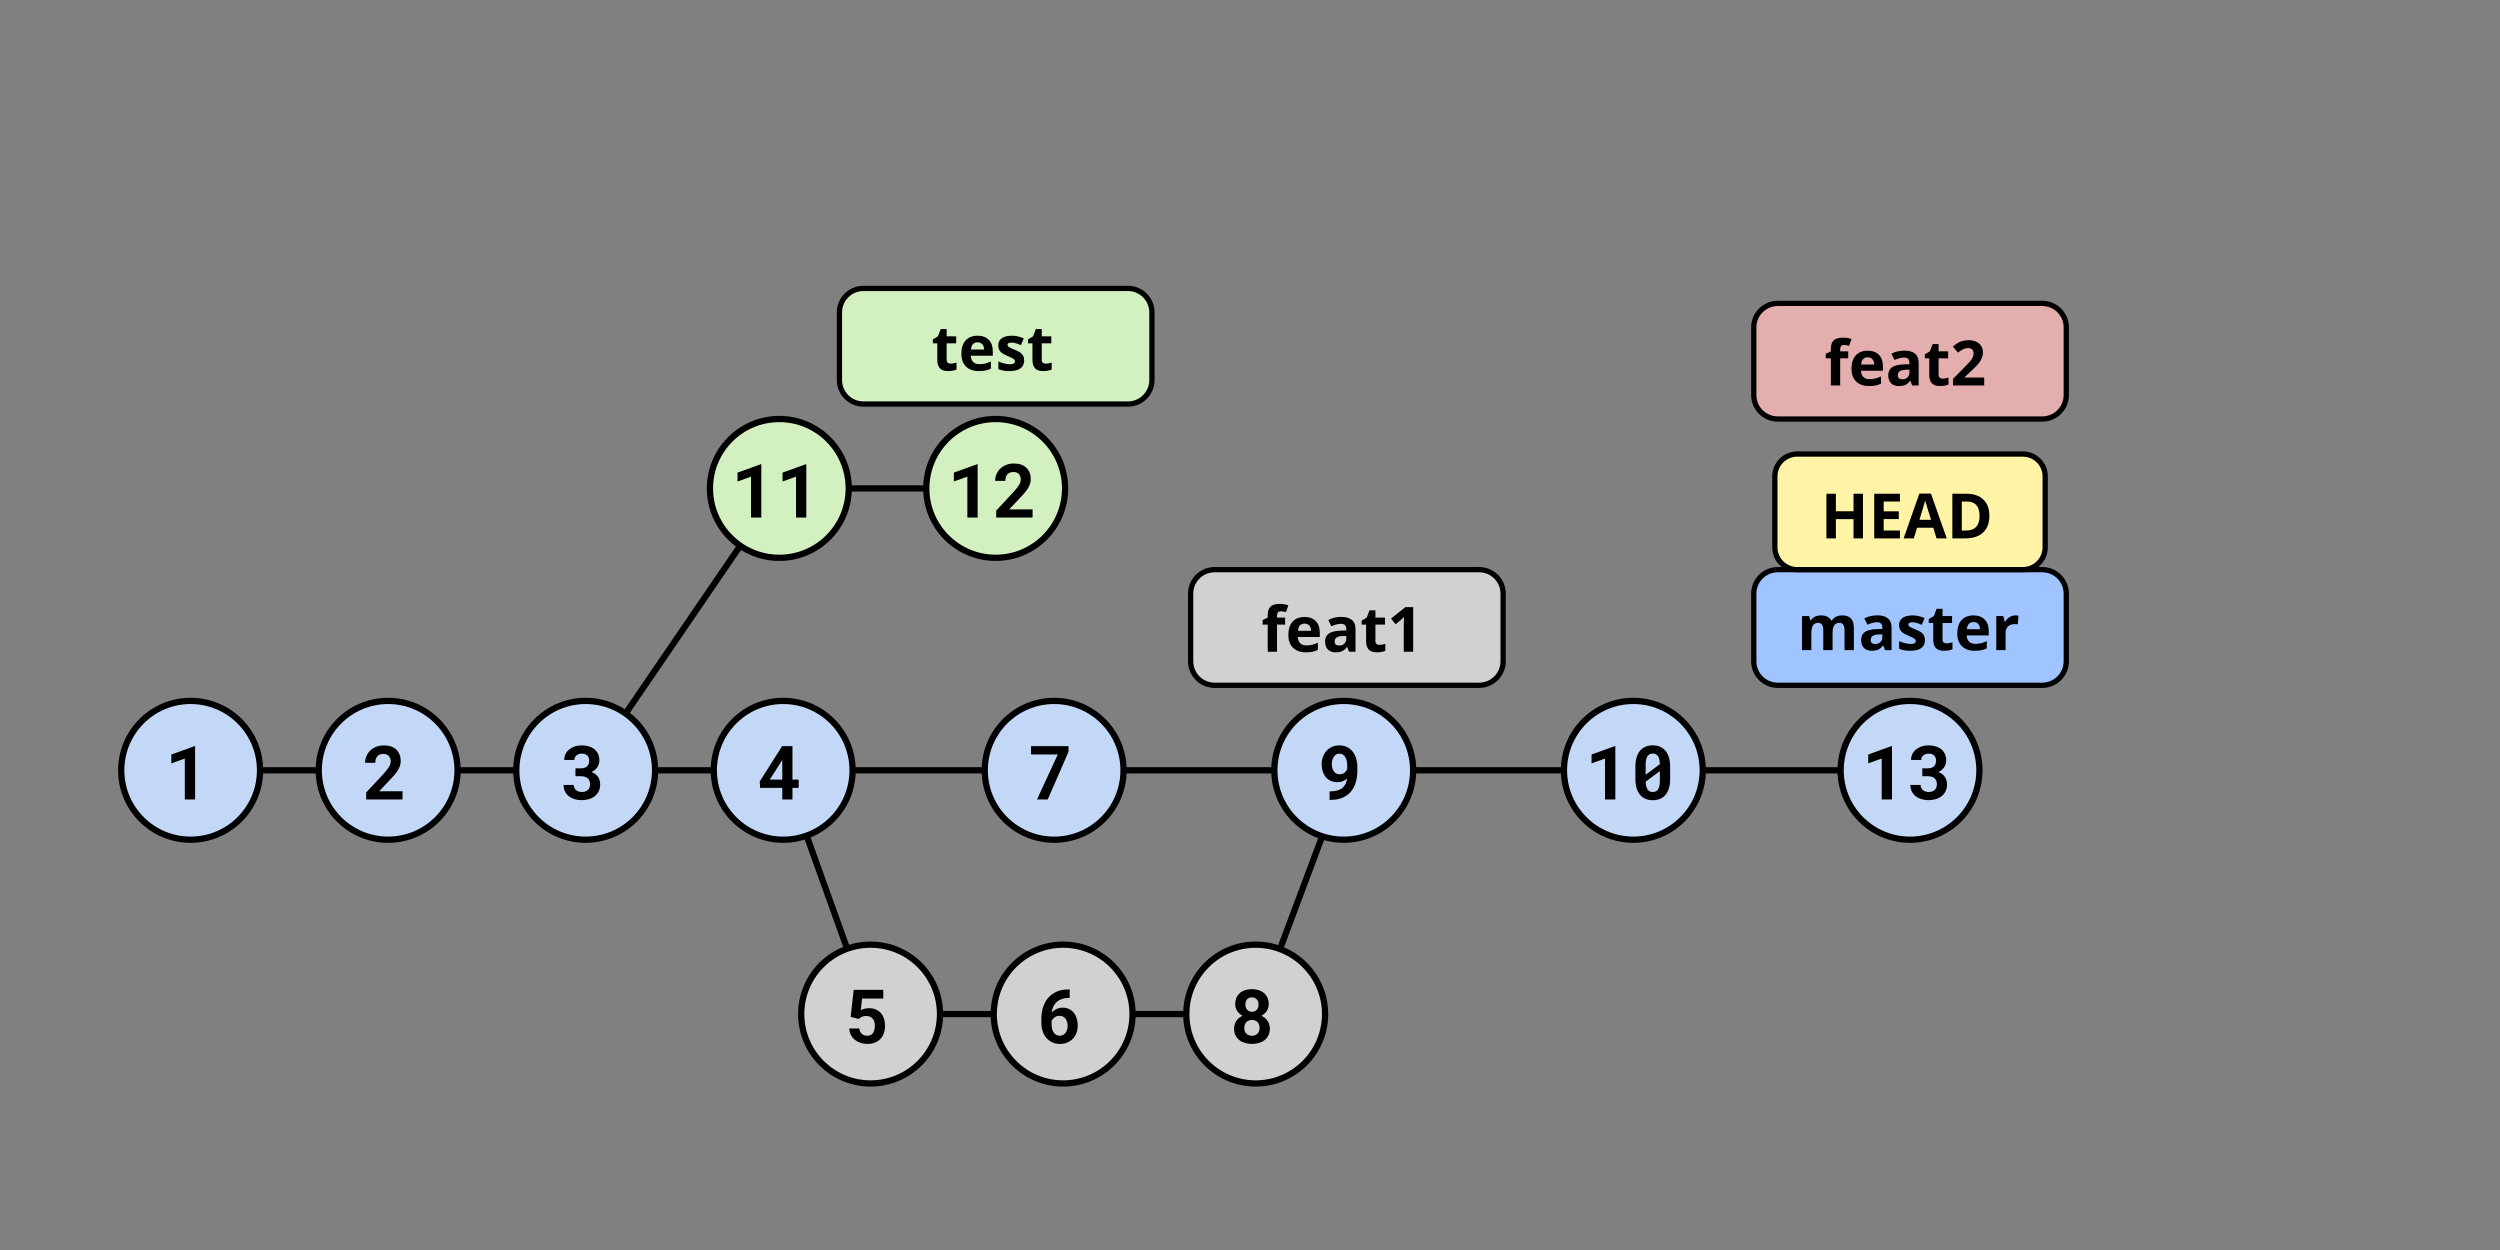 <?xml version="1.0" standalone="no"?><!-- Generator: Gravit.io --><svg xmlns="http://www.w3.org/2000/svg" xmlns:xlink="http://www.w3.org/1999/xlink" style="isolation:isolate" viewBox="0 0 800 400" width="800" height="400"><rect x="0" y="0" width="800" height="400" fill="#808080" stroke="none"/><defs><clipPath id="_clipPath_9mdGItyc00bBCwdmrFzAfYJaU7W5lAVA"><rect width="800" height="400"/></clipPath></defs><g clip-path="url(#_clipPath_9mdGItyc00bBCwdmrFzAfYJaU7W5lAVA)"><line x1="61" y1="246.5" x2="612" y2="246.5" vector-effect="non-scaling-stroke" stroke-width="2" stroke="rgb(0,0,0)" stroke-linejoin="miter" stroke-linecap="square" stroke-miterlimit="3"/><line x1="278.594" y1="324.5" x2="401.651" y2="324.5" vector-effect="non-scaling-stroke" stroke-width="2" stroke="rgb(0,0,0)" stroke-linejoin="miter" stroke-linecap="square" stroke-miterlimit="3"/><line x1="249.471" y1="156.293" x2="318.817" y2="156.293" vector-effect="non-scaling-stroke" stroke-width="2" stroke="rgb(0,0,0)" stroke-linejoin="miter" stroke-linecap="square" stroke-miterlimit="3"/><line x1="278.594" y1="324.5" x2="250.622" y2="246.5" vector-effect="non-scaling-stroke" stroke-width="2" stroke="rgb(0,0,0)" stroke-linejoin="miter" stroke-linecap="square" stroke-miterlimit="3"/><line x1="401.821" y1="324.5" x2="431" y2="246.5" vector-effect="non-scaling-stroke" stroke-width="2" stroke="rgb(0,0,0)" stroke-linejoin="miter" stroke-linecap="square" stroke-miterlimit="3"/><line x1="187.793" y1="246.5" x2="249.386" y2="156.293" vector-effect="non-scaling-stroke" stroke-width="2" stroke="rgb(0,0,0)" stroke-linejoin="miter" stroke-linecap="square" stroke-miterlimit="3"/><g id="Bmaster"><path d="M 568.883 182.293 L 653.531 182.293 C 657.768 182.293 661.207 185.732 661.207 189.969 L 661.207 211.617 C 661.207 215.853 657.768 219.293 653.531 219.293 L 568.883 219.293 C 564.647 219.293 561.207 215.853 561.207 211.617 L 561.207 189.969 C 561.207 185.732 564.647 182.293 568.883 182.293 Z" style="stroke:none;fill:#9FC4FF;stroke-miterlimit:10;"/><path d="M 568.883 182.293 L 653.531 182.293 C 657.768 182.293 661.207 185.732 661.207 189.969 L 661.207 211.617 C 661.207 215.853 657.768 219.293 653.531 219.293 L 568.883 219.293 C 564.647 219.293 561.207 215.853 561.207 211.617 L 561.207 189.969 C 561.207 185.732 564.647 182.293 568.883 182.293 Z" style="fill:none;stroke:#000000;stroke-width:1.686;stroke-linecap:square;stroke-miterlimit:3;"/><path d=" M 586.425 202.573 L 586.425 208.051 L 583.447 208.051 L 583.447 201.675 L 583.447 201.675 Q 583.447 200.493 583.051 199.902 L 583.051 199.902 L 583.051 199.902 Q 582.656 199.311 581.806 199.311 L 581.806 199.311 L 581.806 199.311 Q 580.663 199.311 580.146 200.151 L 580.146 200.151 L 580.146 200.151 Q 579.628 200.991 579.628 202.915 L 579.628 202.915 L 579.628 208.051 L 576.65 208.051 L 576.65 197.133 L 578.925 197.133 L 579.325 198.53 L 579.492 198.53 L 579.492 198.53 Q 579.931 197.778 580.761 197.353 L 580.761 197.353 L 580.761 197.353 Q 581.591 196.928 582.665 196.928 L 582.665 196.928 L 582.665 196.928 Q 585.117 196.928 585.986 198.53 L 585.986 198.53 L 586.249 198.53 L 586.249 198.53 Q 586.689 197.768 587.543 197.348 L 587.543 197.348 L 587.543 197.348 Q 588.398 196.928 589.472 196.928 L 589.472 196.928 L 589.472 196.928 Q 591.327 196.928 592.28 197.881 L 592.28 197.881 L 592.28 197.881 Q 593.232 198.833 593.232 200.932 L 593.232 200.932 L 593.232 208.051 L 590.243 208.051 L 590.243 201.675 L 590.243 201.675 Q 590.243 200.493 589.848 199.902 L 589.848 199.902 L 589.848 199.902 Q 589.452 199.311 588.603 199.311 L 588.603 199.311 L 588.603 199.311 Q 587.509 199.311 586.967 200.092 L 586.967 200.092 L 586.967 200.092 Q 586.425 200.874 586.425 202.573 L 586.425 202.573 Z  M 605.302 208.051 L 603.222 208.051 L 602.646 206.567 L 602.568 206.567 L 602.568 206.567 Q 601.816 207.514 601.02 207.881 L 601.02 207.881 L 601.02 207.881 Q 600.224 208.247 598.945 208.247 L 598.945 208.247 L 598.945 208.247 Q 597.372 208.247 596.469 207.348 L 596.469 207.348 L 596.469 207.348 Q 595.566 206.45 595.566 204.79 L 595.566 204.79 L 595.566 204.79 Q 595.566 203.051 596.782 202.226 L 596.782 202.226 L 596.782 202.226 Q 597.997 201.401 600.449 201.313 L 600.449 201.313 L 602.343 201.255 L 602.343 200.776 L 602.343 200.776 Q 602.343 199.116 600.644 199.116 L 600.644 199.116 L 600.644 199.116 Q 599.335 199.116 597.568 199.907 L 597.568 199.907 L 596.581 197.895 L 596.581 197.895 Q 598.466 196.909 600.761 196.909 L 600.761 196.909 L 600.761 196.909 Q 602.958 196.909 604.13 197.866 L 604.13 197.866 L 604.13 197.866 Q 605.302 198.823 605.302 200.776 L 605.302 200.776 L 605.302 208.051 Z  M 602.343 203.891 L 602.343 202.993 L 601.191 203.032 L 601.191 203.032 Q 599.892 203.071 599.257 203.501 L 599.257 203.501 L 599.257 203.501 Q 598.622 203.93 598.622 204.809 L 598.622 204.809 L 598.622 204.809 Q 598.622 206.069 600.068 206.069 L 600.068 206.069 L 600.068 206.069 Q 601.103 206.069 601.723 205.473 L 601.723 205.473 L 601.723 205.473 Q 602.343 204.878 602.343 203.891 L 602.343 203.891 Z  M 615.986 204.809 L 615.986 204.809 L 615.986 204.809 Q 615.986 206.489 614.819 207.368 L 614.819 207.368 L 614.819 207.368 Q 613.652 208.247 611.327 208.247 L 611.327 208.247 L 611.327 208.247 Q 610.136 208.247 609.296 208.086 L 609.296 208.086 L 609.296 208.086 Q 608.456 207.925 607.724 207.612 L 607.724 207.612 L 607.724 205.151 L 607.724 205.151 Q 608.554 205.542 609.594 205.805 L 609.594 205.805 L 609.594 205.805 Q 610.634 206.069 611.425 206.069 L 611.425 206.069 L 611.425 206.069 Q 613.046 206.069 613.046 205.132 L 613.046 205.132 L 613.046 205.132 Q 613.046 204.78 612.831 204.56 L 612.831 204.56 L 612.831 204.56 Q 612.617 204.341 612.089 204.062 L 612.089 204.062 L 612.089 204.062 Q 611.562 203.784 610.683 203.413 L 610.683 203.413 L 610.683 203.413 Q 609.423 202.885 608.832 202.436 L 608.832 202.436 L 608.832 202.436 Q 608.242 201.987 607.973 201.406 L 607.973 201.406 L 607.973 201.406 Q 607.704 200.825 607.704 199.975 L 607.704 199.975 L 607.704 199.975 Q 607.704 198.52 608.832 197.724 L 608.832 197.724 L 608.832 197.724 Q 609.96 196.928 612.031 196.928 L 612.031 196.928 L 612.031 196.928 Q 614.003 196.928 615.868 197.788 L 615.868 197.788 L 614.97 199.936 L 614.97 199.936 Q 614.15 199.585 613.437 199.36 L 613.437 199.36 L 613.437 199.36 Q 612.724 199.135 611.982 199.135 L 611.982 199.135 L 611.982 199.135 Q 610.663 199.135 610.663 199.848 L 610.663 199.848 L 610.663 199.848 Q 610.663 200.249 611.088 200.542 L 611.088 200.542 L 611.088 200.542 Q 611.513 200.835 612.949 201.411 L 612.949 201.411 L 612.949 201.411 Q 614.228 201.928 614.824 202.378 L 614.824 202.378 L 614.824 202.378 Q 615.419 202.827 615.702 203.413 L 615.702 203.413 L 615.702 203.413 Q 615.986 203.999 615.986 204.809 Z  M 622.909 205.874 L 622.909 205.874 L 622.909 205.874 Q 623.691 205.874 624.784 205.532 L 624.784 205.532 L 624.784 207.749 L 624.784 207.749 Q 623.671 208.247 622.05 208.247 L 622.05 208.247 L 622.05 208.247 Q 620.263 208.247 619.448 207.343 L 619.448 207.343 L 619.448 207.343 Q 618.632 206.44 618.632 204.633 L 618.632 204.633 L 618.632 199.37 L 617.206 199.37 L 617.206 198.11 L 618.847 197.114 L 619.706 194.809 L 621.611 194.809 L 621.611 197.133 L 624.667 197.133 L 624.667 199.37 L 621.611 199.37 L 621.611 204.633 L 621.611 204.633 Q 621.611 205.268 621.967 205.571 L 621.967 205.571 L 621.967 205.571 Q 622.324 205.874 622.909 205.874 Z  M 631.513 199.048 L 631.513 199.048 L 631.513 199.048 Q 630.566 199.048 630.029 199.648 L 630.029 199.648 L 630.029 199.648 Q 629.492 200.249 629.413 201.352 L 629.413 201.352 L 633.593 201.352 L 633.593 201.352 Q 633.574 200.249 633.017 199.648 L 633.017 199.648 L 633.017 199.648 Q 632.46 199.048 631.513 199.048 Z  M 631.933 208.247 L 631.933 208.247 L 631.933 208.247 Q 629.296 208.247 627.812 206.792 L 627.812 206.792 L 627.812 206.792 Q 626.327 205.337 626.327 202.671 L 626.327 202.671 L 626.327 202.671 Q 626.327 199.926 627.7 198.427 L 627.7 198.427 L 627.7 198.427 Q 629.072 196.928 631.493 196.928 L 631.493 196.928 L 631.493 196.928 Q 633.808 196.928 635.097 198.247 L 635.097 198.247 L 635.097 198.247 Q 636.386 199.565 636.386 201.889 L 636.386 201.889 L 636.386 203.335 L 629.345 203.335 L 629.345 203.335 Q 629.394 204.604 630.097 205.317 L 630.097 205.317 L 630.097 205.317 Q 630.8 206.03 632.07 206.03 L 632.07 206.03 L 632.07 206.03 Q 633.056 206.03 633.935 205.825 L 633.935 205.825 L 633.935 205.825 Q 634.814 205.62 635.771 205.171 L 635.771 205.171 L 635.771 207.475 L 635.771 207.475 Q 634.99 207.866 634.101 208.056 L 634.101 208.056 L 634.101 208.056 Q 633.212 208.247 631.933 208.247 Z  M 644.902 196.928 L 644.902 196.928 L 644.902 196.928 Q 645.507 196.928 645.908 197.016 L 645.908 197.016 L 645.683 199.809 L 645.683 199.809 Q 645.322 199.712 644.804 199.712 L 644.804 199.712 L 644.804 199.712 Q 643.378 199.712 642.582 200.444 L 642.582 200.444 L 642.582 200.444 Q 641.786 201.176 641.786 202.495 L 641.786 202.495 L 641.786 208.051 L 638.808 208.051 L 638.808 197.133 L 641.064 197.133 L 641.503 198.969 L 641.65 198.969 L 641.65 198.969 Q 642.158 198.051 643.022 197.49 L 643.022 197.49 L 643.022 197.49 Q 643.886 196.928 644.902 196.928 Z " fill-rule="evenodd" fill="rgb(0,0,0)"/></g><g id="Btest"><path d="M 276.294 92.293 L 360.942 92.293 C 365.178 92.293 368.618 95.732 368.618 99.969 L 368.618 121.617 C 368.618 125.853 365.178 129.293 360.942 129.293 L 276.294 129.293 C 272.057 129.293 268.618 125.853 268.618 121.617 L 268.618 99.969 C 268.618 95.732 272.057 92.293 276.294 92.293 Z" style="stroke:none;fill:#D3F0C1;stroke-linecap:square;stroke-miterlimit:3;"/><path d="M 276.294 92.293 L 360.942 92.293 C 365.178 92.293 368.618 95.732 368.618 99.969 L 368.618 121.617 C 368.618 125.853 365.178 129.293 360.942 129.293 L 276.294 129.293 C 272.057 129.293 268.618 125.853 268.618 121.617 L 268.618 99.969 C 268.618 95.732 272.057 92.293 276.294 92.293 Z" style="fill:none;stroke:#000000;stroke-width:1.686;stroke-linecap:square;stroke-miterlimit:3;"/><path d=" M 304.219 116.374 L 304.219 116.374 L 304.219 116.374 Q 305.001 116.374 306.094 116.032 L 306.094 116.032 L 306.094 118.249 L 306.094 118.249 Q 304.981 118.747 303.36 118.747 L 303.36 118.747 L 303.36 118.747 Q 301.573 118.747 300.758 117.843 L 300.758 117.843 L 300.758 117.843 Q 299.942 116.94 299.942 115.133 L 299.942 115.133 L 299.942 109.87 L 298.516 109.87 L 298.516 108.61 L 300.157 107.614 L 301.016 105.309 L 302.921 105.309 L 302.921 107.633 L 305.977 107.633 L 305.977 109.87 L 302.921 109.87 L 302.921 115.133 L 302.921 115.133 Q 302.921 115.768 303.277 116.071 L 303.277 116.071 L 303.277 116.071 Q 303.634 116.374 304.219 116.374 Z  M 312.823 109.548 L 312.823 109.548 L 312.823 109.548 Q 311.876 109.548 311.339 110.148 L 311.339 110.148 L 311.339 110.148 Q 310.801 110.749 310.723 111.852 L 310.723 111.852 L 314.903 111.852 L 314.903 111.852 Q 314.884 110.749 314.327 110.148 L 314.327 110.148 L 314.327 110.148 Q 313.77 109.548 312.823 109.548 Z  M 313.243 118.747 L 313.243 118.747 L 313.243 118.747 Q 310.606 118.747 309.122 117.292 L 309.122 117.292 L 309.122 117.292 Q 307.637 115.837 307.637 113.171 L 307.637 113.171 L 307.637 113.171 Q 307.637 110.426 309.009 108.927 L 309.009 108.927 L 309.009 108.927 Q 310.382 107.428 312.803 107.428 L 312.803 107.428 L 312.803 107.428 Q 315.118 107.428 316.407 108.747 L 316.407 108.747 L 316.407 108.747 Q 317.696 110.065 317.696 112.389 L 317.696 112.389 L 317.696 113.835 L 310.655 113.835 L 310.655 113.835 Q 310.704 115.104 311.407 115.817 L 311.407 115.817 L 311.407 115.817 Q 312.11 116.53 313.38 116.53 L 313.38 116.53 L 313.38 116.53 Q 314.366 116.53 315.245 116.325 L 315.245 116.325 L 315.245 116.325 Q 316.124 116.12 317.081 115.671 L 317.081 115.671 L 317.081 117.975 L 317.081 117.975 Q 316.3 118.366 315.411 118.556 L 315.411 118.556 L 315.411 118.556 Q 314.522 118.747 313.243 118.747 Z  M 327.735 115.309 L 327.735 115.309 L 327.735 115.309 Q 327.735 116.989 326.568 117.868 L 326.568 117.868 L 326.568 117.868 Q 325.401 118.747 323.077 118.747 L 323.077 118.747 L 323.077 118.747 Q 321.885 118.747 321.046 118.586 L 321.046 118.586 L 321.046 118.586 Q 320.206 118.425 319.473 118.112 L 319.473 118.112 L 319.473 115.651 L 319.473 115.651 Q 320.303 116.042 321.343 116.305 L 321.343 116.305 L 321.343 116.305 Q 322.384 116.569 323.175 116.569 L 323.175 116.569 L 323.175 116.569 Q 324.796 116.569 324.796 115.632 L 324.796 115.632 L 324.796 115.632 Q 324.796 115.28 324.581 115.06 L 324.581 115.06 L 324.581 115.06 Q 324.366 114.841 323.839 114.562 L 323.839 114.562 L 323.839 114.562 Q 323.311 114.284 322.432 113.913 L 322.432 113.913 L 322.432 113.913 Q 321.173 113.385 320.582 112.936 L 320.582 112.936 L 320.582 112.936 Q 319.991 112.487 319.722 111.906 L 319.722 111.906 L 319.722 111.906 Q 319.454 111.325 319.454 110.475 L 319.454 110.475 L 319.454 110.475 Q 319.454 109.02 320.582 108.224 L 320.582 108.224 L 320.582 108.224 Q 321.71 107.428 323.78 107.428 L 323.78 107.428 L 323.78 107.428 Q 325.753 107.428 327.618 108.288 L 327.618 108.288 L 326.719 110.436 L 326.719 110.436 Q 325.899 110.085 325.186 109.86 L 325.186 109.86 L 325.186 109.86 Q 324.473 109.635 323.731 109.635 L 323.731 109.635 L 323.731 109.635 Q 322.413 109.635 322.413 110.348 L 322.413 110.348 L 322.413 110.348 Q 322.413 110.749 322.838 111.042 L 322.838 111.042 L 322.838 111.042 Q 323.262 111.335 324.698 111.911 L 324.698 111.911 L 324.698 111.911 Q 325.977 112.428 326.573 112.878 L 326.573 112.878 L 326.573 112.878 Q 327.169 113.327 327.452 113.913 L 327.452 113.913 L 327.452 113.913 Q 327.735 114.499 327.735 115.309 Z  M 334.659 116.374 L 334.659 116.374 L 334.659 116.374 Q 335.44 116.374 336.534 116.032 L 336.534 116.032 L 336.534 118.249 L 336.534 118.249 Q 335.421 118.747 333.8 118.747 L 333.8 118.747 L 333.8 118.747 Q 332.012 118.747 331.197 117.843 L 331.197 117.843 L 331.197 117.843 Q 330.382 116.94 330.382 115.133 L 330.382 115.133 L 330.382 109.87 L 328.956 109.87 L 328.956 108.61 L 330.596 107.614 L 331.456 105.309 L 333.36 105.309 L 333.36 107.633 L 336.417 107.633 L 336.417 109.87 L 333.36 109.87 L 333.36 115.133 L 333.36 115.133 Q 333.36 115.768 333.717 116.071 L 333.717 116.071 L 333.717 116.071 Q 334.073 116.374 334.659 116.374 Z " fill-rule="evenodd" fill="rgb(0,0,0)"/></g><g id="Bfeat1"><path d="M 388.676 182.293 L 473.324 182.293 C 477.56 182.293 481 185.732 481 189.969 L 481 211.617 C 481 215.853 477.56 219.293 473.324 219.293 L 388.676 219.293 C 384.44 219.293 381 215.853 381 211.617 L 381 189.969 C 381 185.732 384.44 182.293 388.676 182.293 Z" style="stroke:none;fill:#D1D1D1;stroke-linecap:square;stroke-miterlimit:3;"/><path d="M 388.676 182.293 L 473.324 182.293 C 477.56 182.293 481 185.732 481 189.969 L 481 211.617 C 481 215.853 477.56 219.293 473.324 219.293 L 388.676 219.293 C 384.44 219.293 381 215.853 381 211.617 L 381 189.969 C 381 185.732 384.44 182.293 388.676 182.293 Z" style="fill:none;stroke:#000000;stroke-width:1.686;stroke-linecap:square;stroke-miterlimit:3;"/><path d=" M 411.229 197.633 L 411.229 199.87 L 408.65 199.87 L 408.65 208.551 L 405.672 208.551 L 405.672 199.87 L 404.031 199.87 L 404.031 198.434 L 405.672 197.633 L 405.672 196.833 L 405.672 196.833 Q 405.672 194.967 406.59 194.108 L 406.59 194.108 L 406.59 194.108 Q 407.508 193.249 409.529 193.249 L 409.529 193.249 L 409.529 193.249 Q 411.072 193.249 412.273 193.708 L 412.273 193.708 L 411.512 195.895 L 411.512 195.895 Q 410.613 195.612 409.852 195.612 L 409.852 195.612 L 409.852 195.612 Q 409.217 195.612 408.934 195.988 L 408.934 195.988 L 408.934 195.988 Q 408.65 196.364 408.65 196.95 L 408.65 196.95 L 408.65 197.633 L 411.229 197.633 Z  M 417.459 199.548 L 417.459 199.548 L 417.459 199.548 Q 416.512 199.548 415.975 200.148 L 415.975 200.148 L 415.975 200.148 Q 415.437 200.749 415.359 201.852 L 415.359 201.852 L 419.539 201.852 L 419.539 201.852 Q 419.52 200.749 418.963 200.148 L 418.963 200.148 L 418.963 200.148 Q 418.406 199.548 417.459 199.548 Z  M 417.879 208.747 L 417.879 208.747 L 417.879 208.747 Q 415.242 208.747 413.758 207.292 L 413.758 207.292 L 413.758 207.292 Q 412.273 205.837 412.273 203.171 L 412.273 203.171 L 412.273 203.171 Q 412.273 200.426 413.646 198.927 L 413.646 198.927 L 413.646 198.927 Q 415.018 197.428 417.439 197.428 L 417.439 197.428 L 417.439 197.428 Q 419.754 197.428 421.043 198.747 L 421.043 198.747 L 421.043 198.747 Q 422.332 200.065 422.332 202.389 L 422.332 202.389 L 422.332 203.835 L 415.291 203.835 L 415.291 203.835 Q 415.34 205.104 416.043 205.817 L 416.043 205.817 L 416.043 205.817 Q 416.746 206.53 418.016 206.53 L 418.016 206.53 L 418.016 206.53 Q 419.002 206.53 419.881 206.325 L 419.881 206.325 L 419.881 206.325 Q 420.76 206.12 421.717 205.671 L 421.717 205.671 L 421.717 207.975 L 421.717 207.975 Q 420.936 208.366 420.047 208.556 L 420.047 208.556 L 420.047 208.556 Q 419.158 208.747 417.879 208.747 Z  M 433.768 208.551 L 431.687 208.551 L 431.111 207.067 L 431.033 207.067 L 431.033 207.067 Q 430.281 208.014 429.485 208.381 L 429.485 208.381 L 429.485 208.381 Q 428.689 208.747 427.41 208.747 L 427.41 208.747 L 427.41 208.747 Q 425.838 208.747 424.935 207.848 L 424.935 207.848 L 424.935 207.848 Q 424.031 206.95 424.031 205.29 L 424.031 205.29 L 424.031 205.29 Q 424.031 203.551 425.247 202.726 L 425.247 202.726 L 425.247 202.726 Q 426.463 201.901 428.914 201.813 L 428.914 201.813 L 430.809 201.755 L 430.809 201.276 L 430.809 201.276 Q 430.809 199.616 429.109 199.616 L 429.109 199.616 L 429.109 199.616 Q 427.801 199.616 426.033 200.407 L 426.033 200.407 L 425.047 198.395 L 425.047 198.395 Q 426.932 197.409 429.227 197.409 L 429.227 197.409 L 429.227 197.409 Q 431.424 197.409 432.596 198.366 L 432.596 198.366 L 432.596 198.366 Q 433.768 199.323 433.768 201.276 L 433.768 201.276 L 433.768 208.551 Z  M 430.809 204.391 L 430.809 203.493 L 429.656 203.532 L 429.656 203.532 Q 428.357 203.571 427.723 204.001 L 427.723 204.001 L 427.723 204.001 Q 427.088 204.43 427.088 205.309 L 427.088 205.309 L 427.088 205.309 Q 427.088 206.569 428.533 206.569 L 428.533 206.569 L 428.533 206.569 Q 429.568 206.569 430.188 205.973 L 430.188 205.973 L 430.188 205.973 Q 430.809 205.378 430.809 204.391 L 430.809 204.391 Z  M 441.434 206.374 L 441.434 206.374 L 441.434 206.374 Q 442.215 206.374 443.309 206.032 L 443.309 206.032 L 443.309 208.249 L 443.309 208.249 Q 442.195 208.747 440.574 208.747 L 440.574 208.747 L 440.574 208.747 Q 438.787 208.747 437.972 207.843 L 437.972 207.843 L 437.972 207.843 Q 437.156 206.94 437.156 205.133 L 437.156 205.133 L 437.156 199.87 L 435.73 199.87 L 435.73 198.61 L 437.371 197.614 L 438.23 195.309 L 440.135 195.309 L 440.135 197.633 L 443.191 197.633 L 443.191 199.87 L 440.135 199.87 L 440.135 205.133 L 440.135 205.133 Q 440.135 205.768 440.491 206.071 L 440.491 206.071 L 440.491 206.071 Q 440.848 206.374 441.434 206.374 Z  M 452.215 194.274 L 452.215 208.551 L 449.197 208.551 L 449.197 200.29 L 449.227 198.932 L 449.275 197.448 L 449.275 197.448 Q 448.523 198.2 448.23 198.434 L 448.23 198.434 L 446.59 199.753 L 445.135 197.936 L 449.734 194.274 L 452.215 194.274 Z " fill-rule="evenodd" fill="rgb(0,0,0)"/></g><g id="Bfeat2"><path d="M 568.883 97.085 L 653.531 97.085 C 657.768 97.085 661.207 100.525 661.207 104.761 L 661.207 126.409 C 661.207 130.646 657.768 134.085 653.531 134.085 L 568.883 134.085 C 564.647 134.085 561.207 130.646 561.207 126.409 L 561.207 104.761 C 561.207 100.525 564.647 97.085 568.883 97.085 Z" style="stroke:none;fill:#E5AEAE;stroke-linecap:square;stroke-miterlimit:3;"/><path d="M 568.883 97.085 L 653.531 97.085 C 657.768 97.085 661.207 100.525 661.207 104.761 L 661.207 126.409 C 661.207 130.646 657.768 134.085 653.531 134.085 L 568.883 134.085 C 564.647 134.085 561.207 130.646 561.207 126.409 L 561.207 104.761 C 561.207 100.525 564.647 97.085 568.883 97.085 Z" style="fill:none;stroke:#000000;stroke-width:1.686;stroke-linecap:square;stroke-miterlimit:3;"/><path d=" M 591.436 112.426 L 591.436 114.663 L 588.858 114.663 L 588.858 123.344 L 585.879 123.344 L 585.879 114.663 L 584.239 114.663 L 584.239 113.227 L 585.879 112.426 L 585.879 111.625 L 585.879 111.625 Q 585.879 109.76 586.797 108.901 L 586.797 108.901 L 586.797 108.901 Q 587.715 108.041 589.737 108.041 L 589.737 108.041 L 589.737 108.041 Q 591.28 108.041 592.481 108.5 L 592.481 108.5 L 591.719 110.688 L 591.719 110.688 Q 590.821 110.405 590.059 110.405 L 590.059 110.405 L 590.059 110.405 Q 589.424 110.405 589.141 110.781 L 589.141 110.781 L 589.141 110.781 Q 588.858 111.157 588.858 111.743 L 588.858 111.743 L 588.858 112.426 L 591.436 112.426 Z  M 597.666 114.34 L 597.666 114.34 L 597.666 114.34 Q 596.719 114.34 596.182 114.941 L 596.182 114.941 L 596.182 114.941 Q 595.645 115.541 595.567 116.645 L 595.567 116.645 L 599.746 116.645 L 599.746 116.645 Q 599.727 115.541 599.17 114.941 L 599.17 114.941 L 599.17 114.941 Q 598.614 114.34 597.666 114.34 Z  M 598.086 123.539 L 598.086 123.539 L 598.086 123.539 Q 595.45 123.539 593.965 122.084 L 593.965 122.084 L 593.965 122.084 Q 592.481 120.629 592.481 117.963 L 592.481 117.963 L 592.481 117.963 Q 592.481 115.219 593.853 113.72 L 593.853 113.72 L 593.853 113.72 Q 595.225 112.221 597.647 112.221 L 597.647 112.221 L 597.647 112.221 Q 599.961 112.221 601.25 113.539 L 601.25 113.539 L 601.25 113.539 Q 602.539 114.858 602.539 117.182 L 602.539 117.182 L 602.539 118.627 L 595.498 118.627 L 595.498 118.627 Q 595.547 119.897 596.25 120.61 L 596.25 120.61 L 596.25 120.61 Q 596.953 121.323 598.223 121.323 L 598.223 121.323 L 598.223 121.323 Q 599.209 121.323 600.088 121.118 L 600.088 121.118 L 600.088 121.118 Q 600.967 120.913 601.924 120.463 L 601.924 120.463 L 601.924 122.768 L 601.924 122.768 Q 601.143 123.159 600.254 123.349 L 600.254 123.349 L 600.254 123.349 Q 599.366 123.539 598.086 123.539 Z  M 613.975 123.344 L 611.895 123.344 L 611.319 121.86 L 611.241 121.86 L 611.241 121.86 Q 610.489 122.807 609.693 123.173 L 609.693 123.173 L 609.693 123.173 Q 608.897 123.539 607.617 123.539 L 607.617 123.539 L 607.617 123.539 Q 606.045 123.539 605.142 122.641 L 605.142 122.641 L 605.142 122.641 Q 604.239 121.743 604.239 120.082 L 604.239 120.082 L 604.239 120.082 Q 604.239 118.344 605.454 117.519 L 605.454 117.519 L 605.454 117.519 Q 606.67 116.694 609.121 116.606 L 609.121 116.606 L 611.016 116.547 L 611.016 116.069 L 611.016 116.069 Q 611.016 114.409 609.317 114.409 L 609.317 114.409 L 609.317 114.409 Q 608.008 114.409 606.241 115.2 L 606.241 115.2 L 605.254 113.188 L 605.254 113.188 Q 607.139 112.202 609.434 112.202 L 609.434 112.202 L 609.434 112.202 Q 611.631 112.202 612.803 113.159 L 612.803 113.159 L 612.803 113.159 Q 613.975 114.116 613.975 116.069 L 613.975 116.069 L 613.975 123.344 Z  M 611.016 119.184 L 611.016 118.286 L 609.864 118.325 L 609.864 118.325 Q 608.565 118.364 607.93 118.793 L 607.93 118.793 L 607.93 118.793 Q 607.295 119.223 607.295 120.102 L 607.295 120.102 L 607.295 120.102 Q 607.295 121.362 608.741 121.362 L 608.741 121.362 L 608.741 121.362 Q 609.776 121.362 610.396 120.766 L 610.396 120.766 L 610.396 120.766 Q 611.016 120.17 611.016 119.184 L 611.016 119.184 Z  M 621.641 121.166 L 621.641 121.166 L 621.641 121.166 Q 622.422 121.166 623.516 120.825 L 623.516 120.825 L 623.516 123.041 L 623.516 123.041 Q 622.403 123.539 620.782 123.539 L 620.782 123.539 L 620.782 123.539 Q 618.994 123.539 618.179 122.636 L 618.179 122.636 L 618.179 122.636 Q 617.364 121.733 617.364 119.926 L 617.364 119.926 L 617.364 114.663 L 615.938 114.663 L 615.938 113.403 L 617.578 112.407 L 618.438 110.102 L 620.342 110.102 L 620.342 112.426 L 623.399 112.426 L 623.399 114.663 L 620.342 114.663 L 620.342 119.926 L 620.342 119.926 Q 620.342 120.561 620.699 120.864 L 620.699 120.864 L 620.699 120.864 Q 621.055 121.166 621.641 121.166 Z  M 634.942 120.805 L 634.942 123.344 L 624.961 123.344 L 624.961 121.245 L 628.545 117.621 L 628.545 117.621 Q 630.137 115.991 630.625 115.361 L 630.625 115.361 L 630.625 115.361 Q 631.114 114.731 631.328 114.194 L 631.328 114.194 L 631.328 114.194 Q 631.543 113.657 631.543 113.08 L 631.543 113.08 L 631.543 113.08 Q 631.543 112.221 631.07 111.801 L 631.07 111.801 L 631.07 111.801 Q 630.596 111.381 629.805 111.381 L 629.805 111.381 L 629.805 111.381 Q 628.975 111.381 628.194 111.762 L 628.194 111.762 L 628.194 111.762 Q 627.412 112.143 626.563 112.846 L 626.563 112.846 L 624.922 110.903 L 624.922 110.903 Q 625.977 110.004 626.67 109.633 L 626.67 109.633 L 626.67 109.633 Q 627.364 109.262 628.184 109.062 L 628.184 109.062 L 628.184 109.062 Q 629.004 108.862 630.02 108.862 L 630.02 108.862 L 630.02 108.862 Q 631.358 108.862 632.383 109.35 L 632.383 109.35 L 632.383 109.35 Q 633.408 109.838 633.975 110.717 L 633.975 110.717 L 633.975 110.717 Q 634.541 111.596 634.541 112.729 L 634.541 112.729 L 634.541 112.729 Q 634.541 113.715 634.195 114.579 L 634.195 114.579 L 634.195 114.579 Q 633.848 115.444 633.12 116.352 L 633.12 116.352 L 633.12 116.352 Q 632.393 117.26 630.557 118.94 L 630.557 118.94 L 628.721 120.668 L 628.721 120.805 L 634.942 120.805 Z " fill-rule="evenodd" fill="rgb(0,0,0)"/></g><g id="Bhead"><path d="M 575.097 145.293 L 647.318 145.293 C 651.258 145.293 654.457 148.492 654.457 152.432 L 654.457 175.153 C 654.457 179.094 651.258 182.293 647.318 182.293 L 575.097 182.293 C 571.156 182.293 567.957 179.094 567.957 175.153 L 567.957 152.432 C 567.957 148.492 571.156 145.293 575.097 145.293 Z" style="stroke:none;fill:#FFF3A5;stroke-linecap:square;stroke-miterlimit:3;"/><path d="M 575.097 145.293 L 647.318 145.293 C 651.258 145.293 654.457 148.492 654.457 152.432 L 654.457 175.153 C 654.457 179.094 651.258 182.293 647.318 182.293 L 575.097 182.293 C 571.156 182.293 567.957 179.094 567.957 175.153 L 567.957 152.432 C 567.957 148.492 571.156 145.293 575.097 145.293 Z" style="fill:none;stroke:#000000;stroke-width:1.686;stroke-linecap:square;stroke-miterlimit:3;"/><path d=" M 596.15 158.001 L 596.15 172.279 L 593.132 172.279 L 593.132 166.117 L 587.478 166.117 L 587.478 172.279 L 584.45 172.279 L 584.45 158.001 L 587.478 158.001 L 587.478 163.597 L 593.132 163.597 L 593.132 158.001 L 596.15 158.001 Z  M 607.976 169.779 L 607.976 172.279 L 599.753 172.279 L 599.753 158.001 L 607.976 158.001 L 607.976 160.482 L 602.781 160.482 L 602.781 163.617 L 607.615 163.617 L 607.615 166.097 L 602.781 166.097 L 602.781 169.779 L 607.976 169.779 Z  M 622.956 172.279 L 619.695 172.279 L 618.659 168.88 L 613.454 168.88 L 612.419 172.279 L 609.158 172.279 L 614.197 157.943 L 617.898 157.943 L 622.956 172.279 Z  M 614.216 166.341 L 617.937 166.341 L 617.937 166.341 Q 616.501 161.722 616.321 161.117 L 616.321 161.117 L 616.321 161.117 Q 616.14 160.511 616.062 160.159 L 616.062 160.159 L 616.062 160.159 Q 615.74 161.409 614.216 166.341 L 614.216 166.341 Z  M 636.599 165.003 L 636.599 165.003 L 636.599 165.003 Q 636.599 168.529 634.592 170.404 L 634.592 170.404 L 634.592 170.404 Q 632.585 172.279 628.796 172.279 L 628.796 172.279 L 624.753 172.279 L 624.753 158.001 L 629.236 158.001 L 629.236 158.001 Q 632.732 158.001 634.665 159.847 L 634.665 159.847 L 634.665 159.847 Q 636.599 161.693 636.599 165.003 Z  M 633.454 165.081 L 633.454 165.081 L 633.454 165.081 Q 633.454 160.482 629.392 160.482 L 629.392 160.482 L 627.781 160.482 L 627.781 169.779 L 629.079 169.779 L 629.079 169.779 Q 633.454 169.779 633.454 165.081 Z " fill-rule="evenodd" fill="rgb(0,0,0)"/></g><g id="c1"><path d=" M 38.793 246.5 C 38.793 234.243 48.743 224.293 61 224.293 C 73.257 224.293 83.207 234.243 83.207 246.5 C 83.207 258.757 73.257 268.707 61 268.707 C 48.743 268.707 38.793 258.757 38.793 246.5 Z " fill="rgb(195,215,247)" vector-effect="non-scaling-stroke" stroke-width="2" stroke="rgb(0,0,0)" stroke-linejoin="miter" stroke-linecap="square" stroke-miterlimit="3"/><path d=" M 62.432 238.76 L 62.432 255.822 L 59.139 255.822 L 59.139 242.732 L 54.826 244.279 L 54.826 241.443 L 62.256 238.76 L 62.432 238.76 Z " fill="rgb(0,0,0)"/></g><g id="c2"><path d=" M 102 246.5 C 102 234.243 111.951 224.293 124.207 224.293 C 136.464 224.293 146.415 234.243 146.415 246.5 C 146.415 258.757 136.464 268.707 124.207 268.707 C 111.951 268.707 102 258.757 102 246.5 Z " fill="rgb(195,215,247)" vector-effect="non-scaling-stroke" stroke-width="2" stroke="rgb(0,0,0)" stroke-linejoin="miter" stroke-linecap="square" stroke-miterlimit="3"/><path d=" M 128.815 253.209 L 128.815 255.822 L 117.178 255.822 L 117.178 253.596 L 122.698 247.666 L 122.698 247.666 Q 123.342 246.963 123.787 246.389 L 123.787 246.389 L 123.787 246.389 Q 124.233 245.814 124.508 245.34 L 124.508 245.34 L 124.508 245.34 Q 124.783 244.865 124.907 244.455 L 124.907 244.455 L 124.907 244.455 Q 125.03 244.045 125.03 243.658 L 125.03 243.658 L 125.03 243.658 Q 125.03 243.084 124.866 242.639 L 124.866 242.639 L 124.866 242.639 Q 124.701 242.193 124.403 241.883 L 124.403 241.883 L 124.403 241.883 Q 124.104 241.572 123.688 241.408 L 123.688 241.408 L 123.688 241.408 Q 123.272 241.244 122.768 241.244 L 122.768 241.244 L 122.768 241.244 Q 121.42 241.244 120.758 241.994 L 120.758 241.994 L 120.758 241.994 Q 120.096 242.744 120.096 244.092 L 120.096 244.092 L 116.826 244.092 L 116.826 244.092 Q 116.826 242.955 117.26 241.941 L 117.26 241.941 L 117.26 241.941 Q 117.694 240.928 118.485 240.166 L 118.485 240.166 L 118.485 240.166 Q 119.276 239.404 120.395 238.965 L 120.395 238.965 L 120.395 238.965 Q 121.514 238.525 122.873 238.525 L 122.873 238.525 L 122.873 238.525 Q 124.174 238.525 125.176 238.889 L 125.176 238.889 L 125.176 238.889 Q 126.178 239.252 126.852 239.908 L 126.852 239.908 L 126.852 239.908 Q 127.526 240.564 127.877 241.484 L 127.877 241.484 L 127.877 241.484 Q 128.229 242.404 128.229 243.518 L 128.229 243.518 L 128.229 243.518 Q 128.229 244.361 127.965 245.129 L 127.965 245.129 L 127.965 245.129 Q 127.701 245.896 127.215 246.646 L 127.215 246.646 L 127.215 246.646 Q 126.729 247.396 126.049 248.176 L 126.049 248.176 L 126.049 248.176 Q 125.369 248.955 124.537 249.811 L 124.537 249.811 L 121.326 253.209 L 128.815 253.209 Z " fill="rgb(0,0,0)"/></g><g id="C3"><path d=" M 165.207 246.5 C 165.207 234.243 175.158 224.293 187.415 224.293 C 199.671 224.293 209.622 234.243 209.622 246.5 C 209.622 258.757 199.671 268.707 187.415 268.707 C 175.158 268.707 165.207 258.757 165.207 246.5 Z " fill="rgb(195,215,247)" vector-effect="non-scaling-stroke" stroke-width="2" stroke="rgb(0,0,0)" stroke-linejoin="miter" stroke-linecap="square" stroke-miterlimit="3"/><path d=" M 184.147 248.393 L 184.147 245.861 L 185.917 245.861 L 185.917 245.861 Q 187.253 245.861 187.897 245.188 L 187.897 245.188 L 187.897 245.188 Q 188.542 244.514 188.542 243.424 L 188.542 243.424 L 188.542 243.424 Q 188.542 242.92 188.395 242.504 L 188.395 242.504 L 188.395 242.504 Q 188.249 242.088 187.956 241.789 L 187.956 241.789 L 187.956 241.789 Q 187.663 241.49 187.212 241.326 L 187.212 241.326 L 187.212 241.326 Q 186.76 241.162 186.163 241.162 L 186.163 241.162 L 186.163 241.162 Q 185.671 241.162 185.243 241.303 L 185.243 241.303 L 185.243 241.303 Q 184.815 241.443 184.493 241.707 L 184.493 241.707 L 184.493 241.707 Q 184.171 241.971 183.983 242.346 L 183.983 242.346 L 183.983 242.346 Q 183.796 242.721 183.796 243.189 L 183.796 243.189 L 180.538 243.189 L 180.538 243.189 Q 180.538 242.146 180.965 241.291 L 180.965 241.291 L 180.965 241.291 Q 181.393 240.436 182.143 239.82 L 182.143 239.82 L 182.143 239.82 Q 182.893 239.205 183.907 238.865 L 183.907 238.865 L 183.907 238.865 Q 184.921 238.525 186.092 238.525 L 186.092 238.525 L 186.092 238.525 Q 187.358 238.525 188.413 238.836 L 188.413 238.836 L 188.413 238.836 Q 189.467 239.146 190.217 239.762 L 190.217 239.762 L 190.217 239.762 Q 190.967 240.377 191.383 241.285 L 191.383 241.285 L 191.383 241.285 Q 191.799 242.193 191.799 243.389 L 191.799 243.389 L 191.799 243.389 Q 191.799 243.939 191.635 244.473 L 191.635 244.473 L 191.635 244.473 Q 191.471 245.006 191.155 245.486 L 191.155 245.486 L 191.155 245.486 Q 190.838 245.967 190.37 246.371 L 190.37 246.371 L 190.37 246.371 Q 189.901 246.775 189.292 247.068 L 189.292 247.068 L 189.292 247.068 Q 190.006 247.326 190.528 247.725 L 190.528 247.725 L 190.528 247.725 Q 191.049 248.123 191.389 248.633 L 191.389 248.633 L 191.389 248.633 Q 191.729 249.143 191.893 249.752 L 191.893 249.752 L 191.893 249.752 Q 192.057 250.361 192.057 251.041 L 192.057 251.041 L 192.057 251.041 Q 192.057 252.236 191.6 253.174 L 191.6 253.174 L 191.6 253.174 Q 191.143 254.111 190.346 254.75 L 190.346 254.75 L 190.346 254.75 Q 189.549 255.389 188.454 255.723 L 188.454 255.723 L 188.454 255.723 Q 187.358 256.057 186.092 256.057 L 186.092 256.057 L 186.092 256.057 Q 185.003 256.057 183.965 255.758 L 183.965 255.758 L 183.965 255.758 Q 182.928 255.459 182.12 254.855 L 182.12 254.855 L 182.12 254.855 Q 181.311 254.252 180.825 253.338 L 180.825 253.338 L 180.825 253.338 Q 180.338 252.424 180.338 251.182 L 180.338 251.182 L 183.596 251.182 L 183.596 251.182 Q 183.596 251.674 183.784 252.09 L 183.784 252.09 L 183.784 252.09 Q 183.971 252.506 184.317 252.805 L 184.317 252.805 L 184.317 252.805 Q 184.663 253.104 185.131 253.273 L 185.131 253.273 L 185.131 253.273 Q 185.6 253.443 186.163 253.443 L 186.163 253.443 L 186.163 253.443 Q 187.405 253.443 188.108 252.787 L 188.108 252.787 L 188.108 252.787 Q 188.811 252.131 188.811 251.006 L 188.811 251.006 L 188.811 251.006 Q 188.811 250.314 188.612 249.822 L 188.612 249.822 L 188.612 249.822 Q 188.413 249.33 188.032 249.014 L 188.032 249.014 L 188.032 249.014 Q 187.651 248.697 187.118 248.545 L 187.118 248.545 L 187.118 248.545 Q 186.585 248.393 185.917 248.393 L 185.917 248.393 L 184.147 248.393 Z " fill="rgb(0,0,0)"/></g><g id="C4"><path d=" M 228.415 246.5 C 228.415 234.243 238.365 224.293 250.622 224.293 C 262.879 224.293 272.829 234.243 272.829 246.5 C 272.829 258.757 262.879 268.707 250.622 268.707 C 238.365 268.707 228.415 258.757 228.415 246.5 Z " fill="rgb(195,215,247)" vector-effect="non-scaling-stroke" stroke-width="2" stroke="rgb(0,0,0)" stroke-linejoin="miter" stroke-linecap="square" stroke-miterlimit="3"/><path d=" M 253.589 238.76 L 253.589 249.482 L 255.569 249.482 L 255.569 252.119 L 253.589 252.119 L 253.589 255.822 L 250.331 255.822 L 250.331 252.119 L 243.241 252.119 L 243.112 250.08 L 250.284 238.76 L 253.589 238.76 Z  M 250.015 243.705 L 246.311 249.482 L 250.331 249.482 L 250.331 243.143 L 250.015 243.705 Z " fill-rule="evenodd" fill="rgb(0,0,0)"/></g><g id="C5"><path d=" M 256.386 324.5 C 256.386 312.243 266.337 302.293 278.594 302.293 C 290.85 302.293 300.801 312.243 300.801 324.5 C 300.801 336.757 290.85 346.707 278.594 346.707 C 266.337 346.707 256.386 336.757 256.386 324.5 Z " fill="rgb(209,209,209)" vector-effect="non-scaling-stroke" stroke-width="2" stroke="rgb(0,0,0)" stroke-linejoin="miter" stroke-linecap="square" stroke-miterlimit="3"/><path d=" M 274.81 326.064 L 272.209 325.42 L 273.181 316.76 L 282.65 316.76 L 282.65 319.525 L 275.865 319.525 L 275.455 323.275 L 275.455 323.275 Q 275.818 323.064 276.486 322.842 L 276.486 322.842 L 276.486 322.842 Q 277.154 322.619 278.021 322.619 L 278.021 322.619 L 278.021 322.619 Q 279.252 322.619 280.219 323.012 L 280.219 323.012 L 280.219 323.012 Q 281.185 323.404 281.847 324.143 L 281.847 324.143 L 281.847 324.143 Q 282.51 324.881 282.861 325.947 L 282.861 325.947 L 282.861 325.947 Q 283.213 327.014 283.213 328.361 L 283.213 328.361 L 283.213 328.361 Q 283.213 329.51 282.873 330.541 L 282.873 330.541 L 282.873 330.541 Q 282.533 331.572 281.83 332.357 L 281.83 332.357 L 281.83 332.357 Q 281.127 333.143 280.06 333.6 L 280.06 333.6 L 280.06 333.6 Q 278.994 334.057 277.541 334.057 L 277.541 334.057 L 277.541 334.057 Q 276.439 334.057 275.414 333.729 L 275.414 333.729 L 275.414 333.729 Q 274.388 333.4 273.592 332.768 L 273.592 332.768 L 273.592 332.768 Q 272.795 332.135 272.297 331.215 L 272.297 331.215 L 272.297 331.215 Q 271.799 330.295 271.763 329.111 L 271.763 329.111 L 274.974 329.111 L 274.974 329.111 Q 275.092 330.225 275.777 330.834 L 275.777 330.834 L 275.777 330.834 Q 276.463 331.443 277.529 331.443 L 277.529 331.443 L 277.529 331.443 Q 278.185 331.443 278.648 331.197 L 278.648 331.197 L 278.648 331.197 Q 279.111 330.951 279.398 330.518 L 279.398 330.518 L 279.398 330.518 Q 279.685 330.084 279.82 329.486 L 279.82 329.486 L 279.82 329.486 Q 279.955 328.889 279.955 328.197 L 279.955 328.197 L 279.955 328.197 Q 279.955 327.518 279.785 326.949 L 279.785 326.949 L 279.785 326.949 Q 279.615 326.381 279.263 325.971 L 279.263 325.971 L 279.263 325.971 Q 278.912 325.561 278.385 325.338 L 278.385 325.338 L 278.385 325.338 Q 277.857 325.115 277.142 325.115 L 277.142 325.115 L 277.142 325.115 Q 276.662 325.115 276.31 325.197 L 276.31 325.197 L 276.31 325.197 Q 275.959 325.279 275.689 325.408 L 275.689 325.408 L 275.689 325.408 Q 275.42 325.537 275.209 325.707 L 275.209 325.707 L 275.209 325.707 Q 274.998 325.877 274.81 326.064 L 274.81 326.064 Z " fill="rgb(0,0,0)"/></g><g id="C6"><path d=" M 318 324.5 C 318 312.243 327.951 302.293 340.207 302.293 C 352.464 302.293 362.415 312.243 362.415 324.5 C 362.415 336.757 352.464 346.707 340.207 346.707 C 327.951 346.707 318 336.757 318 324.5 Z " fill="rgb(209,209,209)" vector-effect="non-scaling-stroke" stroke-width="2" stroke="rgb(0,0,0)" stroke-linejoin="miter" stroke-linecap="square" stroke-miterlimit="3"/><path d=" M 341.873 316.619 L 342.307 316.619 L 342.307 319.326 L 342.119 319.326 L 342.119 319.326 Q 340.83 319.326 339.84 319.666 L 339.84 319.666 L 339.84 319.666 Q 338.85 320.006 338.153 320.627 L 338.153 320.627 L 338.153 320.627 Q 337.455 321.248 337.051 322.115 L 337.051 322.115 L 337.051 322.115 Q 336.647 322.982 336.541 324.049 L 336.541 324.049 L 336.541 324.049 Q 336.811 323.756 337.162 323.469 L 337.162 323.469 L 337.162 323.469 Q 337.514 323.182 337.953 322.953 L 337.953 322.953 L 337.953 322.953 Q 338.393 322.725 338.908 322.584 L 338.908 322.584 L 338.908 322.584 Q 339.424 322.443 340.022 322.443 L 340.022 322.443 L 340.022 322.443 Q 341.241 322.443 342.149 322.906 L 342.149 322.906 L 342.149 322.906 Q 343.057 323.369 343.666 324.16 L 343.666 324.16 L 343.666 324.16 Q 344.276 324.951 344.575 326 L 344.575 326 L 344.575 326 Q 344.873 327.049 344.873 328.209 L 344.873 328.209 L 344.873 328.209 Q 344.873 329.451 344.475 330.518 L 344.475 330.518 L 344.475 330.518 Q 344.076 331.584 343.338 332.369 L 343.338 332.369 L 343.338 332.369 Q 342.6 333.154 341.545 333.605 L 341.545 333.605 L 341.545 333.605 Q 340.491 334.057 339.178 334.057 L 339.178 334.057 L 339.178 334.057 Q 337.807 334.057 336.705 333.547 L 336.705 333.547 L 336.705 333.547 Q 335.604 333.037 334.836 332.135 L 334.836 332.135 L 334.836 332.135 Q 334.069 331.232 333.653 329.996 L 333.653 329.996 L 333.653 329.996 Q 333.237 328.76 333.237 327.295 L 333.237 327.295 L 333.237 326.041 L 333.237 326.041 Q 333.237 324.014 333.787 322.285 L 333.787 322.285 L 333.787 322.285 Q 334.338 320.557 335.428 319.297 L 335.428 319.297 L 335.428 319.297 Q 336.518 318.037 338.135 317.328 L 338.135 317.328 L 338.135 317.328 Q 339.752 316.619 341.873 316.619 L 341.873 316.619 Z  M 339.073 325.057 L 339.073 325.057 L 339.073 325.057 Q 338.194 325.057 337.52 325.525 L 337.52 325.525 L 337.52 325.525 Q 336.846 325.994 336.506 326.732 L 336.506 326.732 L 336.506 327.693 L 336.506 327.693 Q 336.506 328.631 336.7 329.334 L 336.7 329.334 L 336.7 329.334 Q 336.893 330.037 337.244 330.5 L 337.244 330.5 L 337.244 330.5 Q 337.596 330.963 338.076 331.197 L 338.076 331.197 L 338.076 331.197 Q 338.557 331.432 339.119 331.432 L 339.119 331.432 L 339.119 331.432 Q 339.694 331.432 340.162 331.191 L 340.162 331.191 L 340.162 331.191 Q 340.631 330.951 340.959 330.529 L 340.959 330.529 L 340.959 330.529 Q 341.287 330.107 341.463 329.527 L 341.463 329.527 L 341.463 329.527 Q 341.639 328.947 341.639 328.256 L 341.639 328.256 L 341.639 328.256 Q 341.639 327.564 341.463 326.979 L 341.463 326.979 L 341.463 326.979 Q 341.287 326.393 340.959 325.965 L 340.959 325.965 L 340.959 325.965 Q 340.631 325.537 340.157 325.297 L 340.157 325.297 L 340.157 325.297 Q 339.682 325.057 339.073 325.057 Z " fill-rule="evenodd" fill="rgb(0,0,0)"/></g><g id="C7"><path d=" M 315.118 246.5 C 315.118 234.243 325.069 224.293 337.325 224.293 C 349.582 224.293 359.533 234.243 359.533 246.5 C 359.533 258.757 349.582 268.707 337.325 268.707 C 325.069 268.707 315.118 258.757 315.118 246.5 Z " fill="rgb(195,215,247)" vector-effect="non-scaling-stroke" stroke-width="2" stroke="rgb(0,0,0)" stroke-linejoin="miter" stroke-linecap="square" stroke-miterlimit="3"/><path d=" M 341.921 238.76 L 341.921 240.576 L 335.276 255.822 L 331.843 255.822 L 338.499 241.42 L 329.933 241.42 L 329.933 238.76 L 341.921 238.76 Z " fill="rgb(0,0,0)"/></g><g id="C8"><path d=" M 379.614 324.5 C 379.614 312.243 389.565 302.293 401.821 302.293 C 414.078 302.293 424.028 312.243 424.028 324.5 C 424.028 336.757 414.078 346.707 401.821 346.707 C 389.565 346.707 379.614 336.757 379.614 324.5 Z " fill="rgb(209,209,209)" vector-effect="non-scaling-stroke" stroke-width="2" stroke="rgb(0,0,0)" stroke-linejoin="miter" stroke-linecap="square" stroke-miterlimit="3"/><path d=" M 405.983 321.295 L 405.983 321.295 L 405.983 321.295 Q 405.983 322.537 405.356 323.504 L 405.356 323.504 L 405.356 323.504 Q 404.729 324.471 403.639 325.045 L 403.639 325.045 L 403.639 325.045 Q 404.882 325.631 405.614 326.686 L 405.614 326.686 L 405.614 326.686 Q 406.347 327.74 406.347 329.158 L 406.347 329.158 L 406.347 329.158 Q 406.347 330.365 405.907 331.279 L 405.907 331.279 L 405.907 331.279 Q 405.468 332.193 404.7 332.809 L 404.7 332.809 L 404.7 332.809 Q 403.932 333.424 402.889 333.74 L 402.889 333.74 L 402.889 333.74 Q 401.847 334.057 400.639 334.057 L 400.639 334.057 L 400.639 334.057 Q 399.421 334.057 398.372 333.74 L 398.372 333.74 L 398.372 333.74 Q 397.323 333.424 396.55 332.809 L 396.55 332.809 L 396.55 332.809 Q 395.776 332.193 395.337 331.279 L 395.337 331.279 L 395.337 331.279 Q 394.897 330.365 394.897 329.158 L 394.897 329.158 L 394.897 329.158 Q 394.897 328.455 395.091 327.828 L 395.091 327.828 L 395.091 327.828 Q 395.284 327.201 395.636 326.68 L 395.636 326.68 L 395.636 326.68 Q 395.987 326.158 396.485 325.742 L 396.485 325.742 L 396.485 325.742 Q 396.983 325.326 397.604 325.033 L 397.604 325.033 L 397.604 325.033 Q 396.514 324.471 395.893 323.504 L 395.893 323.504 L 395.893 323.504 Q 395.272 322.537 395.272 321.295 L 395.272 321.295 L 395.272 321.295 Q 395.272 320.135 395.671 319.25 L 395.671 319.25 L 395.671 319.25 Q 396.069 318.365 396.778 317.756 L 396.778 317.756 L 396.778 317.756 Q 397.487 317.146 398.466 316.836 L 398.466 316.836 L 398.466 316.836 Q 399.444 316.525 400.604 316.525 L 400.604 316.525 L 400.604 316.525 Q 401.764 316.525 402.749 316.836 L 402.749 316.836 L 402.749 316.836 Q 403.733 317.146 404.454 317.756 L 404.454 317.756 L 404.454 317.756 Q 405.175 318.365 405.579 319.25 L 405.579 319.25 L 405.579 319.25 Q 405.983 320.135 405.983 321.295 Z  M 403.077 328.936 L 403.077 328.936 L 403.077 328.936 Q 403.077 328.35 402.901 327.881 L 402.901 327.881 L 402.901 327.881 Q 402.725 327.412 402.403 327.078 L 402.403 327.078 L 402.403 327.078 Q 402.081 326.744 401.63 326.568 L 401.63 326.568 L 401.63 326.568 Q 401.179 326.393 400.616 326.393 L 400.616 326.393 L 400.616 326.393 Q 400.054 326.393 399.602 326.568 L 399.602 326.568 L 399.602 326.568 Q 399.151 326.744 398.835 327.078 L 398.835 327.078 L 398.835 327.078 Q 398.518 327.412 398.343 327.881 L 398.343 327.881 L 398.343 327.881 Q 398.167 328.35 398.167 328.936 L 398.167 328.936 L 398.167 328.936 Q 398.167 330.107 398.835 330.775 L 398.835 330.775 L 398.835 330.775 Q 399.503 331.443 400.639 331.443 L 400.639 331.443 L 400.639 331.443 Q 401.179 331.443 401.624 331.273 L 401.624 331.273 L 401.624 331.273 Q 402.069 331.104 402.391 330.775 L 402.391 330.775 L 402.391 330.775 Q 402.714 330.447 402.895 329.984 L 402.895 329.984 L 402.895 329.984 Q 403.077 329.521 403.077 328.936 Z  M 402.737 321.447 L 402.737 321.447 L 402.737 321.447 Q 402.737 320.932 402.585 320.51 L 402.585 320.51 L 402.585 320.51 Q 402.432 320.088 402.157 319.789 L 402.157 319.789 L 402.157 319.789 Q 401.882 319.49 401.489 319.326 L 401.489 319.326 L 401.489 319.326 Q 401.097 319.162 400.604 319.162 L 400.604 319.162 L 400.604 319.162 Q 399.608 319.162 399.069 319.771 L 399.069 319.771 L 399.069 319.771 Q 398.53 320.381 398.53 321.447 L 398.53 321.447 L 398.53 321.447 Q 398.53 321.963 398.671 322.391 L 398.671 322.391 L 398.671 322.391 Q 398.811 322.818 399.087 323.123 L 399.087 323.123 L 399.087 323.123 Q 399.362 323.428 399.755 323.598 L 399.755 323.598 L 399.755 323.598 Q 400.147 323.768 400.639 323.768 L 400.639 323.768 L 400.639 323.768 Q 401.132 323.768 401.518 323.598 L 401.518 323.598 L 401.518 323.598 Q 401.905 323.428 402.175 323.123 L 402.175 323.123 L 402.175 323.123 Q 402.444 322.818 402.591 322.391 L 402.591 322.391 L 402.591 322.391 Q 402.737 321.963 402.737 321.447 Z " fill-rule="evenodd" fill="rgb(0,0,0)"/></g><g id="C9"><path d=" M 407.793 246.5 C 407.793 234.243 417.743 224.293 430 224.293 C 442.257 224.293 452.207 234.243 452.207 246.5 C 452.207 258.757 442.257 268.707 430 268.707 C 417.743 268.707 407.793 258.757 407.793 246.5 Z " fill="rgb(195,215,247)" vector-effect="non-scaling-stroke" stroke-width="2" stroke="rgb(0,0,0)" stroke-linejoin="miter" stroke-linecap="square" stroke-miterlimit="3"/><path d=" M 425.467 253.232 L 425.689 253.232 L 425.689 253.232 Q 427.002 253.232 427.963 252.951 L 427.963 252.951 L 427.963 252.951 Q 428.924 252.67 429.574 252.137 L 429.574 252.137 L 429.574 252.137 Q 430.225 251.604 430.582 250.836 L 430.582 250.836 L 430.582 250.836 Q 430.939 250.068 431.045 249.096 L 431.045 249.096 L 431.045 249.096 Q 430.553 249.588 429.779 249.939 L 429.779 249.939 L 429.779 249.939 Q 429.006 250.291 427.904 250.291 L 427.904 250.291 L 427.904 250.291 Q 426.686 250.291 425.76 249.846 L 425.76 249.846 L 425.76 249.846 Q 424.834 249.4 424.207 248.627 L 424.207 248.627 L 424.207 248.627 Q 423.58 247.854 423.258 246.805 L 423.258 246.805 L 423.258 246.805 Q 422.936 245.756 422.936 244.549 L 422.936 244.549 L 422.936 244.549 Q 422.936 243.307 423.328 242.211 L 423.328 242.211 L 423.328 242.211 Q 423.721 241.115 424.459 240.295 L 424.459 240.295 L 424.459 240.295 Q 425.197 239.475 426.246 239 L 426.246 239 L 426.246 239 Q 427.295 238.525 428.607 238.525 L 428.607 238.525 L 428.607 238.525 Q 429.943 238.525 431.01 239.041 L 431.01 239.041 L 431.01 239.041 Q 432.076 239.557 432.82 240.482 L 432.82 240.482 L 432.82 240.482 Q 433.564 241.408 433.957 242.686 L 433.957 242.686 L 433.957 242.686 Q 434.35 243.963 434.35 245.486 L 434.35 245.486 L 434.35 246.611 L 434.35 246.611 Q 434.35 248.65 433.846 250.361 L 433.846 250.361 L 433.846 250.361 Q 433.342 252.072 432.287 253.32 L 432.287 253.32 L 432.287 253.32 Q 431.232 254.568 429.604 255.266 L 429.604 255.266 L 429.604 255.266 Q 427.975 255.963 425.713 255.963 L 425.713 255.963 L 425.467 255.963 L 425.467 253.232 Z  M 428.678 247.771 L 428.678 247.771 L 428.678 247.771 Q 429.123 247.771 429.504 247.643 L 429.504 247.643 L 429.504 247.643 Q 429.885 247.514 430.195 247.285 L 430.195 247.285 L 430.195 247.285 Q 430.506 247.057 430.734 246.746 L 430.734 246.746 L 430.734 246.746 Q 430.963 246.436 431.104 246.072 L 431.104 246.072 L 431.104 244.912 L 431.104 244.912 Q 431.104 243.975 430.91 243.271 L 430.91 243.271 L 430.91 243.271 Q 430.717 242.568 430.377 242.1 L 430.377 242.1 L 430.377 242.1 Q 430.037 241.631 429.58 241.396 L 429.58 241.396 L 429.58 241.396 Q 429.123 241.162 428.596 241.162 L 428.596 241.162 L 428.596 241.162 Q 428.021 241.162 427.57 241.438 L 427.57 241.438 L 427.57 241.438 Q 427.119 241.713 426.814 242.176 L 426.814 242.176 L 426.814 242.176 Q 426.51 242.639 426.346 243.242 L 426.346 243.242 L 426.346 243.242 Q 426.182 243.846 426.182 244.502 L 426.182 244.502 L 426.182 244.502 Q 426.182 245.158 426.334 245.756 L 426.334 245.756 L 426.334 245.756 Q 426.486 246.354 426.797 246.799 L 426.797 246.799 L 426.797 246.799 Q 427.107 247.244 427.576 247.508 L 427.576 247.508 L 427.576 247.508 Q 428.045 247.771 428.678 247.771 Z " fill-rule="evenodd" fill="rgb(0,0,0)"/></g><g id="C10"><path d=" M 500.467 246.5 C 500.467 234.243 510.418 224.293 522.675 224.293 C 534.931 224.293 544.882 234.243 544.882 246.5 C 544.882 258.757 534.931 268.707 522.675 268.707 C 510.418 268.707 500.467 258.757 500.467 246.5 Z " fill="rgb(195,215,247)" vector-effect="non-scaling-stroke" stroke-width="2" stroke="rgb(0,0,0)" stroke-linejoin="miter" stroke-linecap="square" stroke-miterlimit="3"/><path d=" M 516.905 238.76 L 516.905 255.822 L 513.612 255.822 L 513.612 242.732 L 509.3 244.279 L 509.3 241.443 L 516.729 238.76 L 516.905 238.76 Z  M 534.437 245.252 L 534.437 249.33 L 534.437 249.33 Q 534.437 250.982 534.056 252.242 L 534.056 252.242 L 534.056 252.242 Q 533.675 253.502 532.96 254.352 L 532.96 254.352 L 532.96 254.352 Q 532.245 255.201 531.214 255.635 L 531.214 255.635 L 531.214 255.635 Q 530.183 256.068 528.894 256.068 L 528.894 256.068 L 528.894 256.068 Q 527.616 256.068 526.585 255.635 L 526.585 255.635 L 526.585 255.635 Q 525.554 255.201 524.833 254.352 L 524.833 254.352 L 524.833 254.352 Q 524.112 253.502 523.72 252.242 L 523.72 252.242 L 523.72 252.242 Q 523.327 250.982 523.327 249.33 L 523.327 249.33 L 523.327 245.252 L 523.327 245.252 Q 523.327 243.6 523.714 242.34 L 523.714 242.34 L 523.714 242.34 Q 524.101 241.08 524.821 240.23 L 524.821 240.23 L 524.821 240.23 Q 525.542 239.381 526.567 238.947 L 526.567 238.947 L 526.567 238.947 Q 527.593 238.514 528.87 238.514 L 528.87 238.514 L 528.87 238.514 Q 530.159 238.514 531.19 238.947 L 531.19 238.947 L 531.19 238.947 Q 532.222 239.381 532.942 240.23 L 532.942 240.23 L 532.942 240.23 Q 533.663 241.08 534.05 242.34 L 534.05 242.34 L 534.05 242.34 Q 534.437 243.6 534.437 245.252 L 534.437 245.252 Z  M 526.608 244.736 L 526.608 247.924 L 531.155 244.537 L 531.155 244.537 Q 531.12 242.814 530.558 241.982 L 530.558 241.982 L 530.558 241.982 Q 529.995 241.15 528.87 241.15 L 528.87 241.15 L 528.87 241.15 Q 527.733 241.15 527.171 242.029 L 527.171 242.029 L 527.171 242.029 Q 526.608 242.908 526.608 244.736 L 526.608 244.736 Z  M 531.155 249.822 L 531.155 246.752 L 526.608 250.127 L 526.608 250.127 Q 526.667 251.814 527.229 252.629 L 527.229 252.629 L 527.229 252.629 Q 527.792 253.443 528.894 253.443 L 528.894 253.443 L 528.894 253.443 Q 530.042 253.443 530.599 252.553 L 530.599 252.553 L 530.599 252.553 Q 531.155 251.662 531.155 249.822 L 531.155 249.822 Z " fill-rule="evenodd" fill="rgb(0,0,0)"/></g><g id="C11"><path d=" M 227.179 156.293 C 227.179 144.036 237.13 134.085 249.386 134.085 C 261.643 134.085 271.594 144.036 271.594 156.293 C 271.594 168.549 261.643 178.5 249.386 178.5 C 237.13 178.5 227.179 168.549 227.179 156.293 Z " fill="rgb(211,240,193)" vector-effect="non-scaling-stroke" stroke-width="2" stroke="rgb(0,0,0)" stroke-linejoin="miter" stroke-linecap="square" stroke-miterlimit="3"/><path d=" M 243.617 148.552 L 243.617 165.615 L 240.324 165.615 L 240.324 152.525 L 236.011 154.072 L 236.011 151.236 L 243.441 148.552 L 243.617 148.552 Z  M 258.019 148.552 L 258.019 165.615 L 254.726 165.615 L 254.726 152.525 L 250.414 154.072 L 250.414 151.236 L 257.843 148.552 L 258.019 148.552 Z " fill-rule="evenodd" fill="rgb(0,0,0)"/></g><g id="C12"><path d=" M 296.411 156.293 C 296.411 144.036 306.361 134.085 318.618 134.085 C 330.874 134.085 340.825 144.036 340.825 156.293 C 340.825 168.549 330.874 178.5 318.618 178.5 C 306.361 178.5 296.411 168.549 296.411 156.293 Z " fill="rgb(211,240,193)" vector-effect="non-scaling-stroke" stroke-width="2" stroke="rgb(0,0,0)" stroke-linejoin="miter" stroke-linecap="square" stroke-miterlimit="3"/><path d=" M 312.848 148.552 L 312.848 165.615 L 309.555 165.615 L 309.555 152.525 L 305.243 154.072 L 305.243 151.236 L 312.673 148.552 L 312.848 148.552 Z  M 330.426 163.002 L 330.426 165.615 L 318.79 165.615 L 318.79 163.388 L 324.309 157.459 L 324.309 157.459 Q 324.954 156.756 325.399 156.181 L 325.399 156.181 L 325.399 156.181 Q 325.844 155.607 326.12 155.133 L 326.12 155.133 L 326.12 155.133 Q 326.395 154.658 326.518 154.248 L 326.518 154.248 L 326.518 154.248 Q 326.641 153.838 326.641 153.451 L 326.641 153.451 L 326.641 153.451 Q 326.641 152.877 326.477 152.431 L 326.477 152.431 L 326.477 152.431 Q 326.313 151.986 326.014 151.675 L 326.014 151.675 L 326.014 151.675 Q 325.716 151.365 325.3 151.201 L 325.3 151.201 L 325.3 151.201 Q 324.884 151.037 324.38 151.037 L 324.38 151.037 L 324.38 151.037 Q 323.032 151.037 322.37 151.787 L 322.37 151.787 L 322.37 151.787 Q 321.708 152.537 321.708 153.884 L 321.708 153.884 L 318.438 153.884 L 318.438 153.884 Q 318.438 152.748 318.872 151.734 L 318.872 151.734 L 318.872 151.734 Q 319.305 150.72 320.096 149.959 L 320.096 149.959 L 320.096 149.959 Q 320.887 149.197 322.007 148.758 L 322.007 148.758 L 322.007 148.758 Q 323.126 148.318 324.485 148.318 L 324.485 148.318 L 324.485 148.318 Q 325.786 148.318 326.788 148.681 L 326.788 148.681 L 326.788 148.681 Q 327.79 149.045 328.464 149.701 L 328.464 149.701 L 328.464 149.701 Q 329.137 150.357 329.489 151.277 L 329.489 151.277 L 329.489 151.277 Q 329.841 152.197 329.841 153.31 L 329.841 153.31 L 329.841 153.31 Q 329.841 154.154 329.577 154.922 L 329.577 154.922 L 329.577 154.922 Q 329.313 155.689 328.827 156.439 L 328.827 156.439 L 328.827 156.439 Q 328.341 157.189 327.661 157.968 L 327.661 157.968 L 327.661 157.968 Q 326.981 158.748 326.149 159.603 L 326.149 159.603 L 322.938 163.002 L 330.426 163.002 Z " fill-rule="evenodd" fill="rgb(0,0,0)"/></g><g id="C13"><path d=" M 589 246.5 C 589 234.243 598.951 224.293 611.207 224.293 C 623.464 224.293 633.415 234.243 633.415 246.5 C 633.415 258.757 623.464 268.707 611.207 268.707 C 598.951 268.707 589 258.757 589 246.5 Z " fill="rgb(195,215,247)" vector-effect="non-scaling-stroke" stroke-width="2" stroke="rgb(0,0,0)" stroke-linejoin="miter" stroke-linecap="square" stroke-miterlimit="3"/><path d=" M 605.438 238.76 L 605.438 255.822 L 602.145 255.822 L 602.145 242.732 L 597.832 244.279 L 597.832 241.443 L 605.262 238.76 L 605.438 238.76 Z  M 615.141 248.393 L 615.141 245.861 L 616.91 245.861 L 616.91 245.861 Q 618.246 245.861 618.891 245.188 L 618.891 245.188 L 618.891 245.188 Q 619.535 244.514 619.535 243.424 L 619.535 243.424 L 619.535 243.424 Q 619.535 242.92 619.389 242.504 L 619.389 242.504 L 619.389 242.504 Q 619.242 242.088 618.95 241.789 L 618.95 241.789 L 618.95 241.789 Q 618.657 241.49 618.205 241.326 L 618.205 241.326 L 618.205 241.326 Q 617.754 241.162 617.157 241.162 L 617.157 241.162 L 617.157 241.162 Q 616.664 241.162 616.237 241.303 L 616.237 241.303 L 616.237 241.303 Q 615.809 241.443 615.487 241.707 L 615.487 241.707 L 615.487 241.707 Q 615.164 241.971 614.977 242.346 L 614.977 242.346 L 614.977 242.346 Q 614.789 242.721 614.789 243.189 L 614.789 243.189 L 611.532 243.189 L 611.532 243.189 Q 611.532 242.146 611.959 241.291 L 611.959 241.291 L 611.959 241.291 Q 612.387 240.436 613.137 239.82 L 613.137 239.82 L 613.137 239.82 Q 613.887 239.205 614.901 238.865 L 614.901 238.865 L 614.901 238.865 Q 615.914 238.525 617.086 238.525 L 617.086 238.525 L 617.086 238.525 Q 618.352 238.525 619.407 238.836 L 619.407 238.836 L 619.407 238.836 Q 620.461 239.146 621.211 239.762 L 621.211 239.762 L 621.211 239.762 Q 621.961 240.377 622.377 241.285 L 622.377 241.285 L 622.377 241.285 Q 622.793 242.193 622.793 243.389 L 622.793 243.389 L 622.793 243.389 Q 622.793 243.939 622.629 244.473 L 622.629 244.473 L 622.629 244.473 Q 622.465 245.006 622.149 245.486 L 622.149 245.486 L 622.149 245.486 Q 621.832 245.967 621.364 246.371 L 621.364 246.371 L 621.364 246.371 Q 620.895 246.775 620.285 247.068 L 620.285 247.068 L 620.285 247.068 Q 621 247.326 621.522 247.725 L 621.522 247.725 L 621.522 247.725 Q 622.043 248.123 622.383 248.633 L 622.383 248.633 L 622.383 248.633 Q 622.723 249.143 622.887 249.752 L 622.887 249.752 L 622.887 249.752 Q 623.051 250.361 623.051 251.041 L 623.051 251.041 L 623.051 251.041 Q 623.051 252.236 622.594 253.174 L 622.594 253.174 L 622.594 253.174 Q 622.137 254.111 621.34 254.75 L 621.34 254.75 L 621.34 254.75 Q 620.543 255.389 619.448 255.723 L 619.448 255.723 L 619.448 255.723 Q 618.352 256.057 617.086 256.057 L 617.086 256.057 L 617.086 256.057 Q 615.996 256.057 614.959 255.758 L 614.959 255.758 L 614.959 255.758 Q 613.922 255.459 613.114 254.855 L 613.114 254.855 L 613.114 254.855 Q 612.305 254.252 611.819 253.338 L 611.819 253.338 L 611.819 253.338 Q 611.332 252.424 611.332 251.182 L 611.332 251.182 L 614.59 251.182 L 614.59 251.182 Q 614.59 251.674 614.778 252.09 L 614.778 252.09 L 614.778 252.09 Q 614.965 252.506 615.311 252.805 L 615.311 252.805 L 615.311 252.805 Q 615.657 253.104 616.125 253.273 L 616.125 253.273 L 616.125 253.273 Q 616.594 253.443 617.157 253.443 L 617.157 253.443 L 617.157 253.443 Q 618.399 253.443 619.102 252.787 L 619.102 252.787 L 619.102 252.787 Q 619.805 252.131 619.805 251.006 L 619.805 251.006 L 619.805 251.006 Q 619.805 250.314 619.606 249.822 L 619.606 249.822 L 619.606 249.822 Q 619.407 249.33 619.026 249.014 L 619.026 249.014 L 619.026 249.014 Q 618.645 248.697 618.112 248.545 L 618.112 248.545 L 618.112 248.545 Q 617.578 248.393 616.91 248.393 L 616.91 248.393 L 615.141 248.393 Z " fill-rule="evenodd" fill="rgb(0,0,0)"/></g></g></svg>